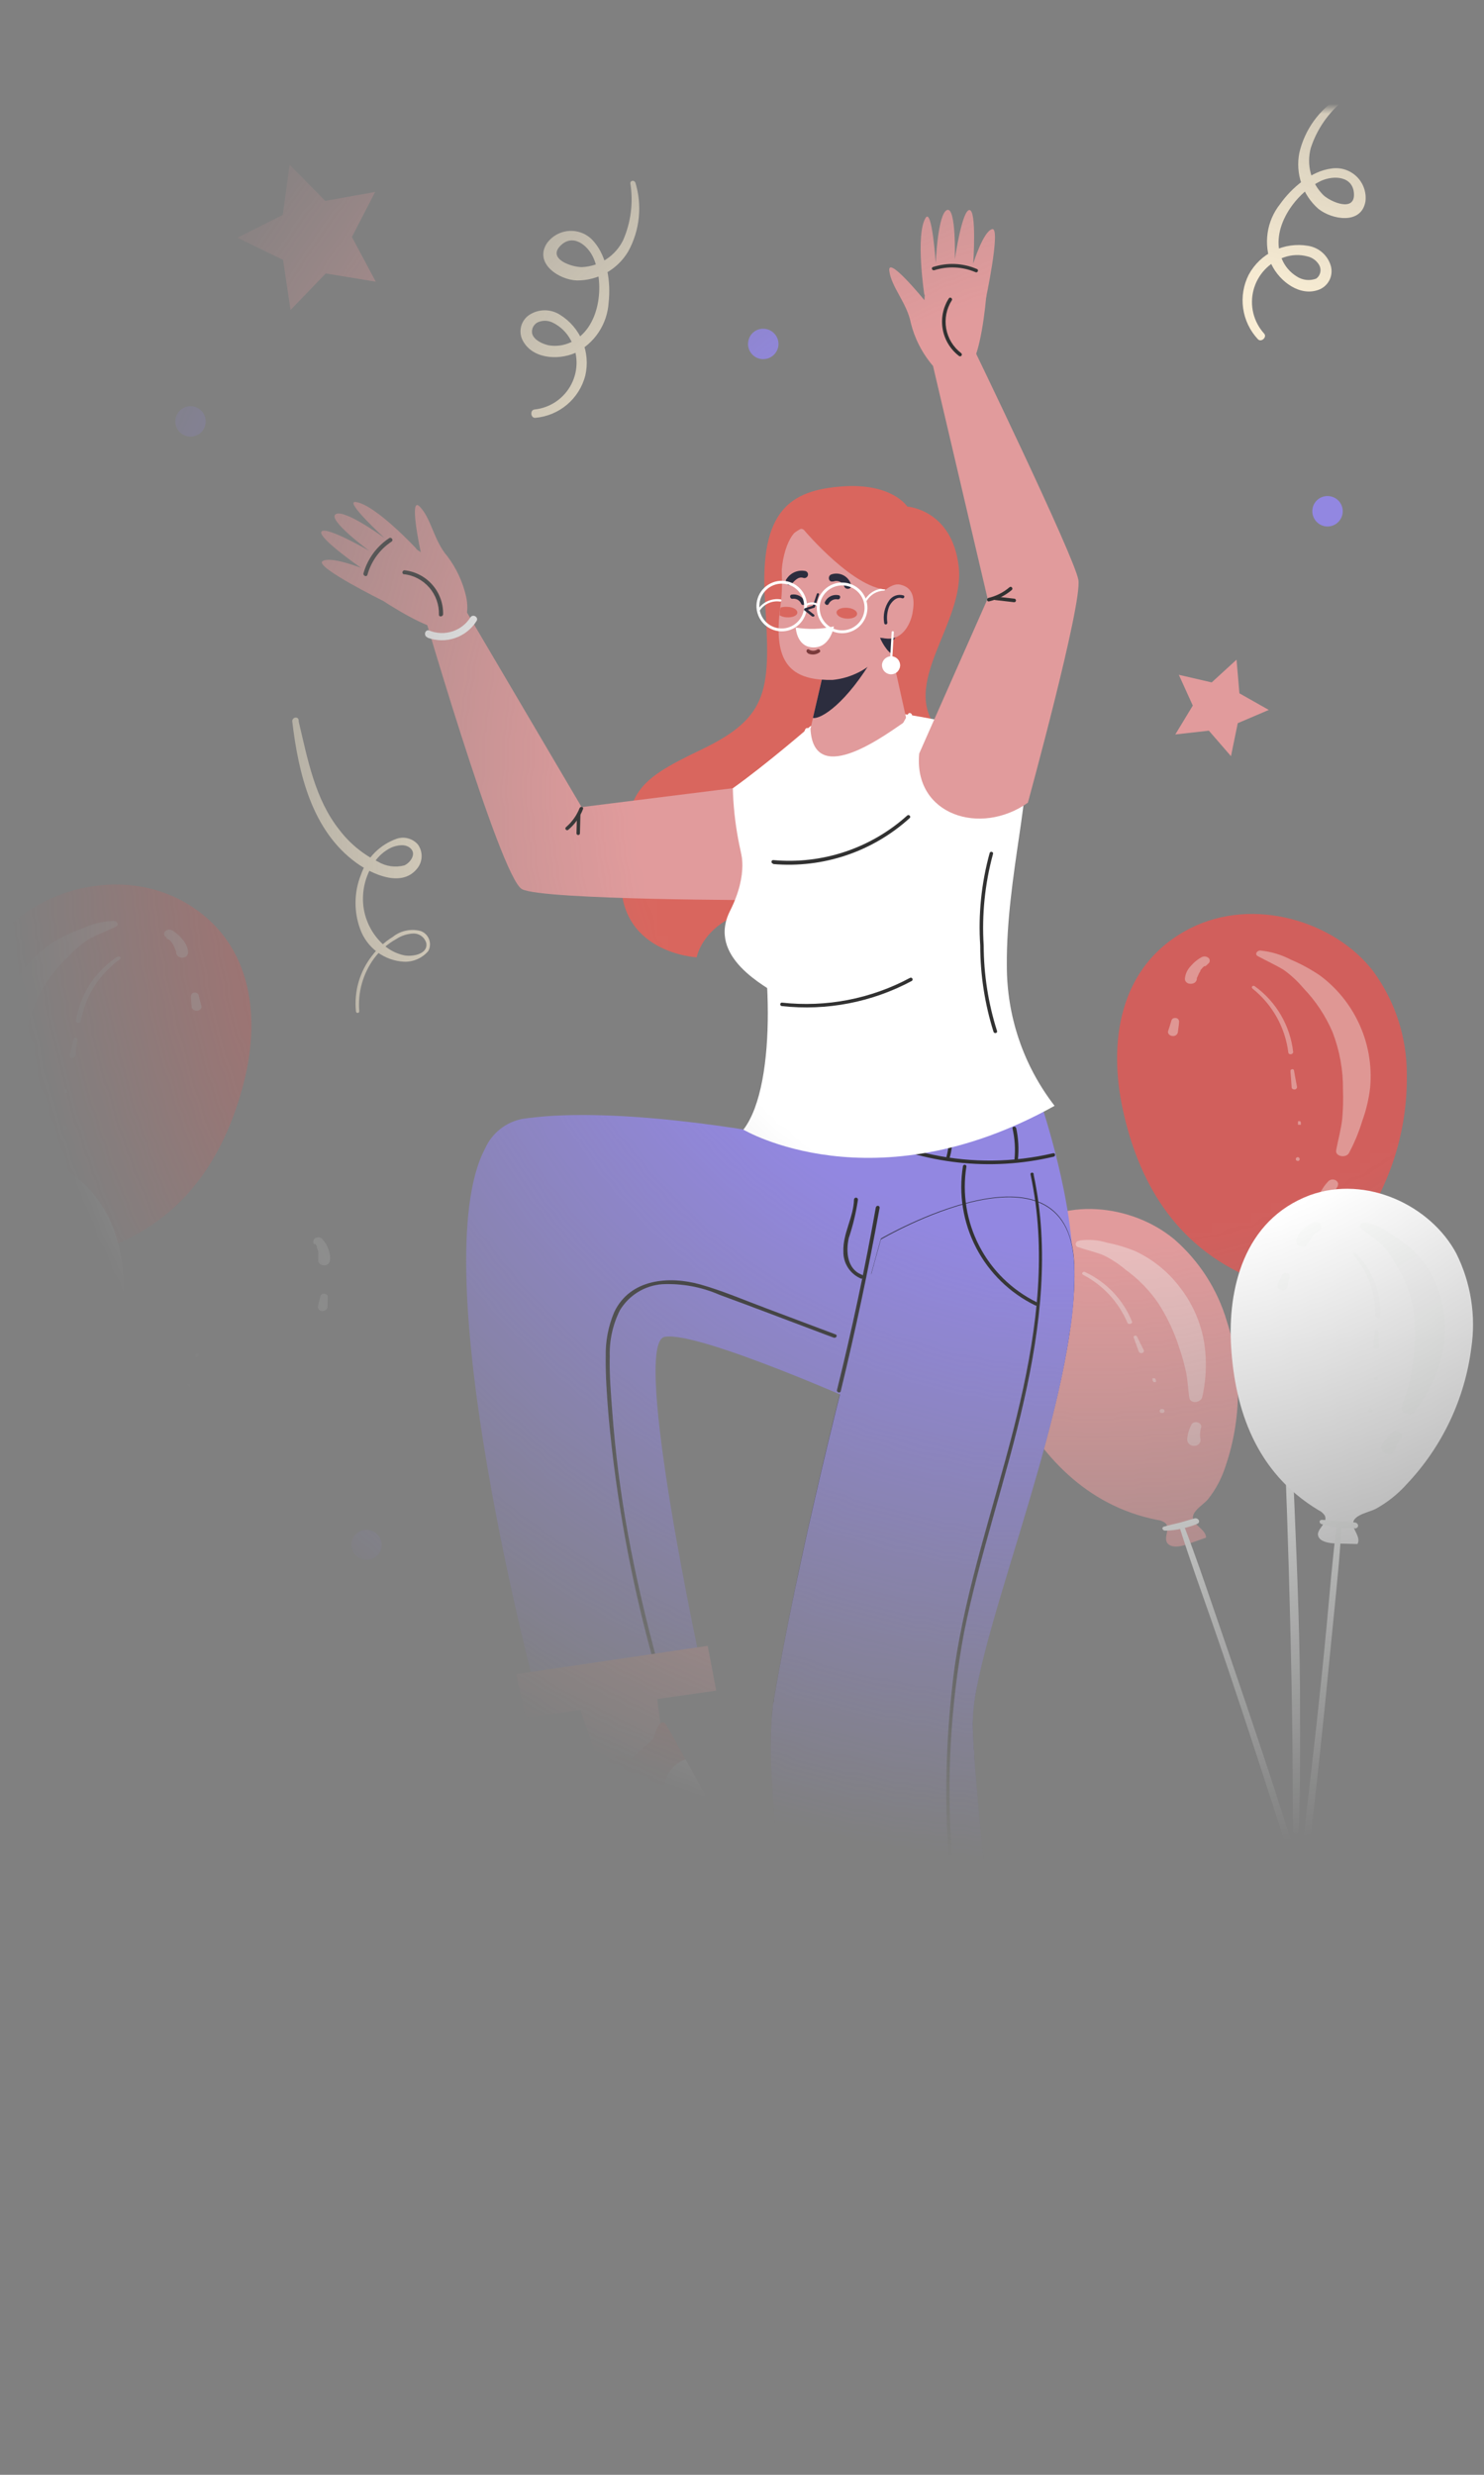 <svg width="150" height="250" viewBox="0 0 150 250" fill="none" xmlns="http://www.w3.org/2000/svg">
<rect x="0" y="0" width="150" height="250" fill="#808080" stroke="none"/>
<g clip-path="url(#clip0_1659_9929)">
<mask id="mask0_1659_9929" style="mask-type:alpha" maskUnits="userSpaceOnUse" x="-23" y="11" width="176" height="185">
<rect x="-23" y="11" width="176" height="185" fill="url(#paint0_radial_1659_9929)"/>
</mask>
<g mask="url(#mask0_1659_9929)">
<path d="M138.797 98.107C141.021 101.137 142.214 104.801 142.197 108.559C142.277 114.422 140.396 120.143 136.855 124.816C135.95 126.09 134.835 127.201 133.559 128.102C132.542 128.766 130.359 129.23 131.272 130.664C131.618 131.213 132.193 131.798 131.938 132.371L129.4 132.666C128.517 132.763 127.328 132.712 127.086 132.016C126.844 131.319 128.036 130.45 127.565 129.737C127.334 129.489 127.042 129.306 126.718 129.205C118.542 125.863 114.979 118.988 113.487 112.057C112.083 105.629 112.862 97.566 120.303 93.778C126.719 90.522 134.936 93.076 138.797 98.107Z" fill="#D15F5C"/>
<path d="M131.333 130.615C130.67 130.719 130 130.769 129.329 130.763C128.643 130.779 127.957 130.725 127.282 130.6C126.964 130.532 126.944 130.141 127.295 130.111C127.956 130.068 128.616 130.075 129.297 130.052C129.978 130.03 130.62 129.967 131.301 129.934C131.403 129.921 131.506 129.945 131.591 130.002C131.676 130.06 131.737 130.147 131.763 130.246C131.758 130.446 131.614 130.572 131.393 130.617L131.333 130.615Z" fill="#F8FAF8"/>
<path d="M129.724 130.574C130.046 133.983 130.188 137.388 130.34 140.793C130.496 144.398 130.673 148.004 130.82 151.619C131.129 158.979 131.439 166.35 131.408 173.712C131.41 177.503 131.452 181.305 131.244 185.091C131.238 185.341 130.708 185.327 130.694 185.077C130.642 181.694 130.679 178.314 130.627 174.932C130.581 171.299 130.504 167.676 130.418 164.043C130.228 156.725 130.007 149.397 129.636 142.075C129.435 138.259 129.183 134.451 129.122 130.628C129.13 130.318 129.692 130.263 129.724 130.584L129.724 130.574Z" fill="#F8FAF8"/>
<g opacity="0.36">
<path d="M127.397 96.022C128.472 96.128 129.517 96.44 130.474 96.942C131.492 97.373 132.467 97.901 133.384 98.518C135.067 99.756 136.417 101.393 137.312 103.281C138.288 105.326 138.696 107.596 138.493 109.854C138.359 111.008 138.092 112.142 137.695 113.234C137.353 114.357 136.903 115.444 136.351 116.48C136.036 117.032 134.931 116.824 135.058 116.187C135.255 115.132 135.552 114.089 135.67 113.022C135.755 112.044 135.781 111.063 135.746 110.083C135.766 108.097 135.409 106.126 134.696 104.273C133.992 102.625 132.993 101.118 131.75 99.826C131.176 99.141 130.52 98.529 129.796 98.005C128.96 97.483 128.01 97.068 127.132 96.585C126.787 96.406 127.058 95.993 127.417 96.022L127.397 96.022Z" fill="#F8FAF8"/>
</g>
<g opacity="0.36">
<path d="M135.245 119.783C135.034 120.087 134.867 120.419 134.749 120.77L134.752 120.64C134.701 120.796 134.663 120.955 134.64 121.118C134.586 121.295 134.464 121.444 134.301 121.532C134.137 121.62 133.945 121.639 133.768 121.585C133.6 121.552 133.452 121.455 133.355 121.314C133.299 121.245 133.265 121.16 133.256 121.071C133.248 120.982 133.266 120.892 133.308 120.813C133.533 120.258 133.862 119.75 134.277 119.318C134.369 119.231 134.486 119.174 134.612 119.156C134.738 119.138 134.866 119.159 134.979 119.216C135.187 119.311 135.34 119.575 135.205 119.762L135.245 119.783Z" fill="#F8FAF8"/>
</g>
<g opacity="0.36">
<path d="M121.946 97.521L121.824 97.608L121.764 97.607C121.764 97.607 121.672 97.684 121.764 97.607L121.714 97.605L121.611 97.703C121.541 97.77 121.476 97.841 121.416 97.918C121.383 97.949 121.355 97.986 121.333 98.026C121.281 98.084 121.333 98.026 121.333 98.026C121.333 98.026 121.331 98.086 121.331 98.096C121.229 98.247 121.145 98.409 121.079 98.579L120.972 98.817C120.967 98.863 120.966 98.91 120.969 98.957C120.969 98.957 120.966 99.046 120.969 98.957C120.971 98.867 120.969 98.957 120.969 98.957C120.935 99.089 120.853 99.204 120.74 99.281C120.603 99.359 120.445 99.394 120.288 99.379C119.968 99.371 119.725 99.094 119.772 98.816C119.8 98.589 119.863 98.368 119.959 98.16C120.066 97.943 120.206 97.745 120.374 97.571C120.676 97.217 121.04 96.921 121.447 96.698C121.563 96.635 121.695 96.61 121.826 96.626C121.956 96.642 122.078 96.698 122.175 96.787C122.214 96.829 122.244 96.879 122.261 96.933C122.278 96.987 122.282 97.045 122.274 97.102C122.266 97.158 122.245 97.212 122.213 97.259C122.181 97.307 122.139 97.346 122.09 97.375L121.946 97.521Z" fill="#F8FAF8"/>
</g>
<g opacity="0.36">
<path d="M119.179 103.192C119.169 103.572 119.089 103.94 119.05 104.309C119.018 104.425 118.944 104.524 118.842 104.588C118.741 104.653 118.619 104.676 118.501 104.655C118.373 104.646 118.253 104.589 118.165 104.496C118.125 104.457 118.095 104.409 118.077 104.357C118.059 104.304 118.054 104.248 118.062 104.193C118.182 103.836 118.291 103.469 118.4 103.111C118.408 103.067 118.425 103.025 118.45 102.988C118.475 102.951 118.508 102.919 118.546 102.895C118.634 102.844 118.736 102.822 118.838 102.833C118.929 102.84 119.014 102.88 119.077 102.947C119.14 103.013 119.176 103.1 119.179 103.192Z" fill="#F8FAF8"/>
</g>
<g opacity="0.36">
<path d="M126.833 99.629C127.907 100.406 128.807 101.4 129.475 102.545C130.143 103.691 130.564 104.963 130.713 106.281C130.706 106.531 130.254 106.589 130.221 106.328C129.906 103.787 128.609 101.47 126.607 99.873C126.431 99.728 126.617 99.483 126.833 99.629V99.629Z" fill="#F8FAF8"/>
</g>
<g opacity="0.36">
<path d="M130.795 108.134C130.89 108.696 130.996 109.249 131.101 109.812C131.098 109.932 131.015 110.04 130.875 110.057C130.734 110.073 130.567 109.989 130.56 109.868C130.524 109.307 130.479 108.736 130.434 108.175C130.438 107.985 130.77 107.933 130.795 108.134Z" fill="#F8FAF8"/>
</g>
<g opacity="0.36">
<path d="M131.49 113.344L131.486 113.494C131.491 113.517 131.491 113.541 131.484 113.563C131.491 113.583 131.49 113.604 131.483 113.623C131.463 113.63 131.442 113.629 131.423 113.622C131.4 113.629 131.375 113.628 131.353 113.62L131.293 113.619C131.26 113.628 131.225 113.627 131.193 113.616C131.193 113.616 131.193 113.616 131.195 113.536L131.199 113.376C131.194 113.367 131.192 113.356 131.192 113.346C131.192 113.335 131.195 113.325 131.201 113.316C131.201 113.316 131.201 113.316 131.202 113.256L131.262 113.258L131.342 113.26C131.375 113.251 131.41 113.251 131.442 113.262C131.451 113.288 131.45 113.317 131.44 113.342L131.49 113.344Z" fill="#F8FAF8"/>
</g>
<g opacity="0.36">
<path d="M131.178 117.277C130.878 117.269 130.939 116.87 131.188 116.897C131.437 116.923 131.428 117.303 131.178 117.277Z" fill="#F8FAF8"/>
</g>
<path d="M118.699 125.197C121.221 127.391 123.062 130.26 124.007 133.467C125.545 138.233 125.5 143.369 123.878 148.108C123.494 149.322 122.892 150.456 122.101 151.453C121.492 152.178 119.852 152.946 120.935 154.004C121.354 154.415 121.915 154.8 121.901 155.33L119.973 156.01C119.296 156.252 118.352 156.408 117.976 155.858C117.6 155.308 118.334 154.367 117.788 153.853C117.555 153.675 117.277 153.568 116.985 153.542C109.69 152.103 105.153 146.893 102.228 141.286C99.501 136.084 98.059 129.174 103.018 124.671C107.258 120.839 114.381 121.604 118.699 125.197Z" fill="#E19B9C"/>
<path d="M120.976 153.955C120.474 154.158 119.954 154.316 119.423 154.425C118.878 154.557 118.319 154.623 117.758 154.622C117.498 154.615 117.376 154.292 117.648 154.219C118.162 154.062 118.655 153.965 119.199 153.829C119.742 153.693 120.207 153.525 120.731 153.389C120.816 153.364 120.906 153.369 120.988 153.404C121.069 153.439 121.136 153.501 121.176 153.58C121.242 153.742 121.168 153.88 120.976 153.955V153.955Z" fill="#F8FAF8"/>
<path d="M119.7 154.192C120.797 157.011 121.763 159.867 122.74 162.724C123.782 165.752 124.817 168.779 125.846 171.807C127.937 177.983 129.998 184.169 131.857 190.389C132.775 193.594 133.802 196.811 134.608 200.043C134.663 200.265 134.241 200.334 134.176 200.122C133.25 197.267 132.464 194.406 131.577 191.552C130.655 188.527 129.655 185.43 128.663 182.383C126.672 176.22 124.661 170.066 122.529 163.929C121.411 160.739 120.263 157.558 119.246 154.34C119.162 154.078 119.606 153.94 119.719 154.203L119.7 154.192Z" fill="#F8FAF8"/>
<g opacity="0.36">
<path d="M109.143 125.31C110.074 125.182 111.021 125.261 111.918 125.541C112.908 125.734 113.876 126.028 114.806 126.416C116.555 127.243 118.077 128.48 119.245 130.022C120.467 131.582 121.298 133.411 121.667 135.357C122.003 137.274 121.952 139.238 121.518 141.135C121.383 141.702 120.308 141.874 120.207 141.171C120.105 140.468 120.05 139.506 119.901 138.682C119.723 137.843 119.493 137.015 119.215 136.204C118.707 134.588 117.983 133.048 117.062 131.626C116.17 130.326 115.059 129.191 113.778 128.27C113.133 127.723 112.427 127.251 111.674 126.865C110.843 126.494 109.908 126.31 109.045 125.997C108.96 125.995 108.88 125.959 108.822 125.898C108.763 125.836 108.732 125.754 108.734 125.669C108.736 125.584 108.772 125.504 108.833 125.445C108.895 125.387 108.977 125.355 109.062 125.357L109.143 125.31Z" fill="#F8FAF8"/>
</g>
<g opacity="0.36">
<path d="M121.398 144.233C121.398 144.233 121.396 144.303 121.395 144.343L121.398 144.213C121.313 144.538 121.28 144.875 121.302 145.211L121.306 145.061C121.304 145.161 121.301 145.261 121.348 145.372C121.359 145.46 121.351 145.549 121.324 145.633C121.297 145.717 121.252 145.794 121.192 145.859C121.132 145.924 121.059 145.975 120.978 146.009C120.896 146.043 120.809 146.059 120.72 146.056C120.629 146.065 120.538 146.055 120.451 146.026C120.364 145.998 120.284 145.951 120.216 145.89C120.148 145.829 120.094 145.755 120.056 145.672C120.018 145.588 119.998 145.498 119.997 145.407C120.037 144.894 120.179 144.394 120.415 143.937C120.441 143.881 120.478 143.83 120.523 143.789C120.569 143.747 120.623 143.715 120.681 143.694C120.815 143.648 120.961 143.651 121.091 143.705C121.154 143.722 121.212 143.753 121.263 143.793C121.313 143.834 121.355 143.885 121.385 143.942C121.41 143.998 121.423 144.058 121.421 144.118C121.419 144.179 121.404 144.238 121.376 144.292L121.398 144.233Z" fill="#F8FAF8"/>
</g>
<g opacity="0.36">
<path d="M105.313 127.591C105.255 127.655 105.203 127.724 105.157 127.797L105.156 127.857C105.158 127.787 105.158 127.787 105.156 127.857L105.154 127.937C105.082 128.083 105.024 128.236 104.982 128.393C104.982 128.393 104.982 128.393 104.984 128.333L104.982 128.393C104.976 128.433 104.975 128.473 104.979 128.513C104.977 128.593 104.975 128.663 104.973 128.743C104.959 128.902 104.955 129.063 104.96 129.223C104.951 129.291 104.927 129.357 104.891 129.416C104.856 129.476 104.808 129.527 104.751 129.567C104.648 129.638 104.524 129.674 104.399 129.668C104.265 129.68 104.131 129.646 104.019 129.57C103.908 129.494 103.827 129.382 103.789 129.252C103.748 129.048 103.737 128.839 103.755 128.631C103.793 128.426 103.855 128.226 103.941 128.036C104.09 127.667 104.313 127.332 104.596 127.052C104.68 126.957 104.795 126.896 104.921 126.881C105.053 126.862 105.187 126.89 105.299 126.961C105.352 126.988 105.398 127.027 105.435 127.075C105.471 127.123 105.497 127.178 105.509 127.236C105.522 127.295 105.522 127.355 105.509 127.414C105.496 127.472 105.47 127.527 105.433 127.574L105.313 127.591Z" fill="#F8FAF8"/>
</g>
<g opacity="0.36">
<path d="M104.548 132.803C104.61 133.115 104.671 133.436 104.742 133.808C104.751 133.872 104.745 133.936 104.726 133.997C104.707 134.058 104.675 134.113 104.631 134.16C104.588 134.207 104.535 134.243 104.476 134.267C104.416 134.291 104.353 134.301 104.289 134.297C104.163 134.301 104.039 134.258 103.942 134.178C103.889 134.138 103.847 134.086 103.819 134.026C103.791 133.966 103.778 133.9 103.781 133.834C103.789 133.514 103.797 133.194 103.807 132.834C103.81 132.789 103.823 132.746 103.845 132.707C103.867 132.668 103.896 132.634 103.933 132.607C104.002 132.562 104.082 132.536 104.165 132.533C104.254 132.527 104.342 132.551 104.416 132.602C104.489 132.653 104.543 132.728 104.567 132.814L104.548 132.803Z" fill="#F8FAF8"/>
</g>
<path d="M105.311 136.934L105.368 137.056L105.311 136.924L105.311 136.934Z" fill="#F8FAF8"/>
<g opacity="0.36">
<path d="M109.681 128.504C111.839 129.511 113.534 131.3 114.423 133.509C114.497 133.731 114.054 133.849 113.96 133.627C113.074 131.532 111.483 129.814 109.464 128.769C109.257 128.654 109.473 128.399 109.681 128.504Z" fill="#F8FAF8"/>
</g>
<g opacity="0.36">
<path d="M114.924 135.012C115.142 135.468 115.371 135.924 115.599 136.37C115.615 136.401 115.623 136.435 115.623 136.469C115.623 136.503 115.615 136.537 115.6 136.568C115.584 136.599 115.562 136.625 115.534 136.646C115.507 136.666 115.475 136.68 115.441 136.686C115.371 136.707 115.296 136.7 115.232 136.667C115.168 136.633 115.119 136.576 115.095 136.507L114.601 135.144C114.589 135.125 114.583 135.104 114.581 135.082C114.579 135.061 114.583 135.039 114.591 135.019C114.599 134.998 114.612 134.98 114.629 134.966C114.645 134.952 114.665 134.941 114.686 134.936C114.728 134.92 114.775 134.918 114.818 134.932C114.862 134.946 114.899 134.974 114.924 135.012V135.012Z" fill="#F8FAF8"/>
</g>
<g opacity="0.36">
<path d="M116.784 139.302L116.841 139.423C116.848 139.446 116.847 139.471 116.839 139.493C116.844 139.504 116.846 139.516 116.846 139.529C116.846 139.541 116.843 139.553 116.837 139.563C116.837 139.563 116.837 139.563 116.835 139.623C116.816 139.63 116.795 139.629 116.775 139.622L116.725 139.62L116.616 139.618C116.586 139.601 116.562 139.576 116.547 139.546L116.491 139.414C116.487 139.394 116.487 139.374 116.492 139.354C116.487 139.331 116.488 139.307 116.494 139.284C116.492 139.264 116.492 139.244 116.496 139.224L116.556 139.226L116.716 139.23C116.745 139.246 116.769 139.271 116.784 139.302V139.302Z" fill="#F8FAF8"/>
</g>
<g opacity="0.36">
<path d="M117.455 142.73C117.426 142.736 117.395 142.735 117.366 142.728C117.337 142.721 117.31 142.707 117.287 142.687C117.264 142.668 117.246 142.644 117.233 142.616C117.221 142.589 117.215 142.559 117.216 142.529C117.217 142.499 117.224 142.47 117.238 142.443C117.252 142.416 117.271 142.393 117.295 142.375C117.319 142.357 117.347 142.344 117.376 142.338C117.406 142.332 117.436 142.333 117.465 142.34C117.495 142.335 117.525 142.335 117.554 142.343C117.583 142.35 117.61 142.364 117.633 142.383C117.656 142.403 117.675 142.427 117.687 142.454C117.699 142.482 117.705 142.512 117.705 142.542C117.704 142.572 117.696 142.601 117.683 142.628C117.669 142.655 117.649 142.678 117.625 142.696C117.601 142.714 117.574 142.727 117.544 142.733C117.515 142.739 117.484 142.738 117.455 142.73Z" fill="#F8FAF8"/>
</g>
<path d="M147.202 126.624C148.675 129.581 149.204 132.92 148.715 136.187C148.054 141.318 145.787 146.109 142.239 149.874C141.34 150.889 140.276 151.744 139.092 152.403C138.19 152.88 136.295 153.051 136.87 154.406C137.096 154.922 137.492 155.493 137.209 155.976L135.06 155.92C134.32 155.901 133.344 155.736 133.221 155.092C133.097 154.449 134.254 153.819 133.912 153.109C133.756 152.865 133.531 152.671 133.266 152.553C126.903 148.727 124.828 142.331 124.44 136.059C124.08 130.247 125.692 123.257 132.389 120.739C138.125 118.657 144.626 121.796 147.202 126.624Z" fill="white"/>
<path d="M136.931 154.368C136.364 154.408 135.795 154.393 135.231 154.324C134.659 154.259 134.096 154.134 133.55 153.95C133.303 153.854 133.332 153.515 133.631 153.532C134.181 153.547 134.729 153.641 135.278 153.685C135.827 153.729 136.387 153.714 136.935 153.798C137.022 153.8 137.104 153.833 137.167 153.892C137.231 153.951 137.27 154.031 137.277 154.117C137.272 154.307 137.11 154.393 136.93 154.408L136.931 154.368Z" fill="#F8FAF8"/>
<path d="M135.596 154.163C135.438 157.16 135.121 160.153 134.822 163.196C134.499 166.379 134.197 169.572 133.874 172.755C133.196 179.26 132.538 185.725 131.58 192.222C131.113 195.551 130.667 198.901 130.022 202.185C130.016 202.405 129.538 202.333 129.573 202.114C129.951 199.122 130.408 196.133 130.804 193.193C131.214 190.002 131.61 186.808 131.993 183.61C132.76 177.158 133.489 170.644 134.095 164.228C134.412 160.855 134.679 157.481 135.107 154.121C135.114 153.851 135.633 153.864 135.616 154.134L135.596 154.163Z" fill="#F8FAF8"/>
<g opacity="0.36">
<path d="M137.97 123.485C138.861 123.649 139.703 124.013 140.433 124.549C141.249 125.048 142.027 125.607 142.761 126.219C144.098 127.507 145.067 129.127 145.57 130.914C146.178 132.861 146.246 134.938 145.765 136.921C145.224 139.007 144.261 140.96 142.936 142.659C142.563 143.13 141.503 142.752 141.678 142.167C141.931 141.283 142.283 140.422 142.496 139.537C142.68 138.628 142.814 137.71 142.898 136.786C143.13 135.071 143.077 133.329 142.741 131.631C142.386 130.195 141.796 128.828 140.995 127.584C140.625 126.88 140.153 126.234 139.594 125.667C138.988 125.121 138.29 124.633 137.633 124.146C137.563 124.099 137.512 124.028 137.49 123.946C137.468 123.864 137.477 123.777 137.514 123.701C137.552 123.625 137.615 123.566 137.693 123.533C137.771 123.5 137.859 123.497 137.939 123.524L137.97 123.485Z" fill="#F8FAF8"/>
</g>
<g opacity="0.36">
<path d="M141.585 145.385C141.512 145.484 141.44 145.572 141.377 145.67L141.45 145.552C141.273 145.805 141.137 146.086 141.049 146.382L141.053 146.222C141.053 146.222 141.05 146.322 141.049 146.372C141.033 146.484 140.981 146.588 140.901 146.668L140.778 146.785C140.684 146.84 140.579 146.876 140.47 146.891C140.362 146.905 140.251 146.898 140.146 146.869C139.968 146.823 139.813 146.712 139.714 146.557C139.651 146.479 139.613 146.384 139.603 146.285C139.593 146.185 139.612 146.085 139.658 145.996C139.742 145.858 139.835 145.73 139.929 145.593L139.835 145.72C139.968 145.522 140.113 145.332 140.27 145.151C140.435 144.986 140.609 144.83 140.793 144.675C140.919 144.598 141.069 144.57 141.215 144.596C141.332 144.614 141.442 144.665 141.531 144.744C141.579 144.781 141.618 144.828 141.647 144.881C141.675 144.934 141.692 144.993 141.698 145.053C141.703 145.113 141.695 145.174 141.676 145.231C141.656 145.288 141.625 145.341 141.585 145.385V145.385Z" fill="#F8FAF8"/>
</g>
<g opacity="0.36">
<path d="M133.376 124.336L133.112 124.499L132.98 124.596L132.92 124.594C132.92 124.594 133.032 124.507 132.92 124.594C132.773 124.733 132.642 124.888 132.528 125.054L132.611 124.926L132.339 125.37L132.423 125.242C132.339 125.367 132.266 125.499 132.202 125.636C132.13 125.76 132.017 125.855 131.883 125.906C131.749 125.958 131.601 125.961 131.465 125.917C131.335 125.889 131.217 125.819 131.13 125.718C131.081 125.664 131.044 125.6 131.022 125.53C131 125.461 130.992 125.387 131 125.315C131.053 125.105 131.133 124.902 131.236 124.711C131.358 124.523 131.504 124.352 131.669 124.202C132.008 123.904 132.392 123.664 132.808 123.491C132.929 123.451 133.06 123.45 133.181 123.49C133.302 123.529 133.408 123.605 133.483 123.709C133.515 123.756 133.538 123.81 133.55 123.867C133.561 123.924 133.561 123.982 133.549 124.039C133.537 124.095 133.514 124.149 133.481 124.197C133.448 124.244 133.406 124.285 133.357 124.316L133.376 124.336Z" fill="#F8FAF8"/>
</g>
<g opacity="0.36">
<path d="M130.356 128.969C130.277 129.297 130.209 129.616 130.14 129.964C130.113 130.084 130.042 130.189 129.942 130.259C129.875 130.299 129.8 130.324 129.722 130.335C129.645 130.345 129.566 130.339 129.49 130.317C129.424 130.305 129.361 130.278 129.306 130.239C129.251 130.199 129.206 130.148 129.173 130.089C129.14 130.03 129.121 129.964 129.116 129.897C129.111 129.829 129.122 129.761 129.146 129.698C129.294 129.402 129.432 129.096 129.58 128.799C129.625 128.717 129.697 128.654 129.783 128.62C129.87 128.585 129.966 128.583 130.055 128.612C130.235 128.616 130.399 128.831 130.355 128.999L130.356 128.969Z" fill="#F8FAF8"/>
</g>
<path d="M129.288 133.103L129.285 133.243L129.288 133.103C129.288 133.103 129.288 133.103 129.338 133.104C129.388 133.106 129.338 133.104 129.338 133.104L129.288 133.103Z" fill="#F8FAF8"/>
<g opacity="0.36">
<path d="M137.127 126.664C137.936 127.493 138.564 128.48 138.975 129.563C139.386 130.645 139.57 131.801 139.515 132.958C139.508 133.258 139 133.164 138.997 132.884C139.071 130.66 138.289 128.491 136.813 126.826C136.648 126.641 136.963 126.439 137.128 126.624L137.127 126.664Z" fill="#F8FAF8"/>
</g>
<g opacity="0.36">
<path d="M139.334 134.544C139.321 135.043 139.378 135.545 139.396 136.046C139.398 136.082 139.392 136.118 139.378 136.152C139.365 136.186 139.344 136.216 139.318 136.241C139.292 136.266 139.26 136.285 139.226 136.297C139.191 136.309 139.155 136.312 139.119 136.308C139.081 136.31 139.044 136.304 139.01 136.291C138.975 136.278 138.943 136.258 138.917 136.232C138.89 136.206 138.869 136.174 138.855 136.14C138.841 136.105 138.835 136.068 138.836 136.031C138.849 135.531 138.922 135.033 138.954 134.534C138.959 134.354 139.329 134.353 139.334 134.544Z" fill="#F8FAF8"/>
</g>
<g opacity="0.36">
<path d="M139.264 139.203L139.26 139.343C139.26 139.343 139.259 139.393 139.258 139.413L139.208 139.412C139.182 139.417 139.155 139.416 139.128 139.41L138.988 139.406L138.9 139.344C138.897 139.311 138.898 139.277 138.903 139.244L138.904 139.194C138.9 139.171 138.901 139.147 138.906 139.124L138.956 139.125C138.982 139.118 139.01 139.118 139.036 139.127L139.116 139.129L139.176 139.131L139.266 139.133L139.264 139.183C139.273 139.213 139.273 139.244 139.262 139.273L139.264 139.203Z" fill="#F8FAF8"/>
</g>
<g opacity="0.36">
<path d="M138.484 142.684C138.456 142.68 138.43 142.671 138.406 142.657C138.382 142.642 138.361 142.624 138.344 142.601C138.328 142.579 138.316 142.554 138.309 142.527C138.302 142.5 138.301 142.472 138.305 142.445C138.309 142.417 138.318 142.391 138.332 142.367C138.346 142.343 138.365 142.322 138.387 142.305C138.41 142.289 138.435 142.277 138.462 142.27C138.489 142.263 138.517 142.262 138.544 142.266C138.572 142.27 138.598 142.279 138.622 142.293C138.646 142.307 138.667 142.326 138.683 142.348C138.7 142.371 138.712 142.396 138.719 142.423C138.726 142.45 138.727 142.478 138.723 142.505C138.719 142.533 138.71 142.559 138.696 142.583C138.681 142.607 138.663 142.628 138.64 142.644C138.618 142.661 138.593 142.673 138.566 142.68C138.539 142.687 138.511 142.688 138.484 142.684V142.684Z" fill="#F8FAF8"/>
</g>
<path d="M-0.017 94.515C-2.395 97.425 -3.775 101.023 -3.954 104.777C-4.331 110.627 -2.75 116.437 0.541 121.289C1.379 122.607 2.434 123.775 3.663 124.741C4.644 125.456 6.8 126.032 5.814 127.417C5.44 127.948 4.836 128.502 5.061 129.088L7.58 129.514C8.457 129.656 9.647 129.667 9.935 128.984C10.223 128.302 9.056 127.371 9.564 126.684C9.81 126.446 10.115 126.278 10.447 126.197C18.775 123.281 22.7 116.6 24.537 109.756C26.282 103.409 25.911 95.316 18.677 91.148C12.427 87.565 4.109 89.69 -0.017 94.515Z" fill="#D15F5C"/>
<path d="M5.745 127.365C6.402 127.503 7.069 127.588 7.739 127.617C8.407 127.665 9.078 127.645 9.742 127.559C10.063 127.507 10.103 127.118 9.754 127.069C9.106 126.992 8.437 126.965 7.758 126.907C7.079 126.85 6.441 126.753 5.763 126.686C5.662 126.667 5.557 126.686 5.469 126.739C5.381 126.792 5.316 126.875 5.285 126.973C5.28 127.173 5.417 127.307 5.635 127.363L5.745 127.365Z" fill="#F8FAF8"/>
<path d="M7.355 127.407C6.857 130.795 6.549 134.189 6.221 137.581C5.868 141.173 5.505 144.765 5.172 148.368C4.482 155.702 3.792 163.047 3.441 170.4C3.243 174.186 3.015 177.982 3.027 181.773C3.021 182.023 3.55 182.037 3.567 181.787C3.794 178.412 3.932 175.034 4.159 171.659C4.403 168.034 4.656 164.42 4.94 160.796C5.499 153.498 6.099 146.191 6.857 138.898C7.246 135.097 7.694 131.307 7.953 127.493C7.961 127.183 7.403 127.098 7.355 127.417L7.355 127.407Z" fill="#F8FAF8"/>
<g opacity="0.36">
<path d="M11.466 93.022C10.389 93.071 9.333 93.329 8.355 93.782C7.298 94.155 6.281 94.631 5.317 95.204C3.593 96.363 2.179 97.927 1.198 99.759C0.122 101.752 -0.402 103.997 -0.321 106.261C-0.242 107.42 -0.034 108.567 0.301 109.679C0.585 110.818 0.978 111.927 1.476 112.99C1.761 113.558 2.875 113.407 2.782 112.764C2.64 111.7 2.397 110.643 2.334 109.571C2.3 108.591 2.325 107.609 2.411 106.632C2.485 104.648 2.94 102.697 3.75 100.885C4.545 99.276 5.623 97.824 6.932 96.596C7.538 95.939 8.225 95.362 8.977 94.878C9.839 94.4 10.819 94.036 11.721 93.599C12.075 93.438 11.826 93.011 11.456 93.022L11.466 93.022Z" fill="#F8FAF8"/>
</g>
<g opacity="0.36">
<path d="M2.419 116.346C2.614 116.662 2.766 117.002 2.873 117.358L2.827 117.227C2.87 117.384 2.9 117.546 2.914 117.709C2.959 117.889 3.073 118.044 3.232 118.14C3.39 118.236 3.581 118.265 3.761 118.221C3.93 118.196 4.083 118.107 4.188 117.972C4.247 117.905 4.285 117.823 4.3 117.735C4.315 117.647 4.305 117.557 4.271 117.474C4.071 116.907 3.765 116.383 3.37 115.93C3.285 115.838 3.172 115.775 3.049 115.751C2.926 115.726 2.798 115.741 2.684 115.792C2.461 115.877 2.305 116.133 2.42 116.326L2.419 116.346Z" fill="#F8FAF8"/>
</g>
<g opacity="0.36">
<path d="M16.861 94.802L16.969 94.895L17.029 94.897C17.029 94.897 17.117 94.979 17.029 94.897L17.079 94.898L17.176 95C17.246 95.071 17.311 95.146 17.371 95.225L17.448 95.337C17.446 95.397 17.448 95.337 17.448 95.337C17.448 95.337 17.446 95.397 17.496 95.409C17.583 95.567 17.655 95.733 17.713 95.904C17.744 95.987 17.778 96.068 17.817 96.147C17.811 96.194 17.81 96.24 17.813 96.287C17.813 96.287 17.811 96.377 17.813 96.287C17.816 96.197 17.813 96.287 17.813 96.287C17.823 96.355 17.846 96.42 17.883 96.478C17.919 96.536 17.968 96.585 18.025 96.623C18.154 96.709 18.307 96.752 18.462 96.744C18.606 96.745 18.745 96.69 18.848 96.59C18.952 96.489 19.012 96.352 19.016 96.208C18.994 95.981 18.943 95.758 18.863 95.544C18.76 95.326 18.631 95.121 18.479 94.934C18.192 94.565 17.841 94.251 17.442 94.007C17.33 93.938 17.199 93.906 17.068 93.915C16.937 93.924 16.812 93.974 16.711 94.058C16.668 94.097 16.635 94.146 16.615 94.2C16.595 94.254 16.587 94.313 16.594 94.37C16.6 94.428 16.62 94.483 16.651 94.532C16.683 94.58 16.725 94.621 16.775 94.65L16.861 94.802Z" fill="#F8FAF8"/>
</g>
<g opacity="0.36">
<path d="M19.302 100.607C19.292 100.987 19.353 101.359 19.373 101.729C19.401 101.848 19.471 101.951 19.571 102.02C19.671 102.09 19.793 102.119 19.914 102.103C20.038 102.099 20.157 102.048 20.247 101.962C20.289 101.925 20.322 101.879 20.342 101.828C20.363 101.776 20.37 101.72 20.365 101.665C20.264 101.302 20.174 100.93 20.083 100.567C20.078 100.523 20.063 100.48 20.04 100.441C20.017 100.403 19.986 100.37 19.949 100.344C19.864 100.287 19.763 100.26 19.661 100.266C19.57 100.269 19.482 100.305 19.416 100.368C19.35 100.431 19.309 100.516 19.302 100.607V100.607Z" fill="#F8FAF8"/>
</g>
<path d="M19.528 105.395L19.524 105.545L19.528 105.395C19.521 105.39 19.512 105.387 19.503 105.387C19.495 105.387 19.486 105.389 19.478 105.393L19.528 105.395Z" fill="#F8FAF8"/>
<g opacity="0.36">
<path d="M11.842 96.653C10.74 97.381 9.801 98.33 9.083 99.439C8.366 100.548 7.886 101.794 7.674 103.097C7.667 103.347 8.115 103.429 8.162 103.17C8.612 100.647 10.03 98.4 12.115 96.91C12.289 96.775 12.125 96.52 11.892 96.654L11.842 96.653Z" fill="#F8FAF8"/>
</g>
<g opacity="0.36">
<path d="M7.446 104.942C7.322 105.499 7.187 106.046 7.053 106.602C7.049 106.634 7.052 106.666 7.062 106.697C7.071 106.727 7.087 106.755 7.108 106.78C7.129 106.804 7.155 106.823 7.184 106.837C7.213 106.85 7.244 106.857 7.276 106.858C7.406 106.862 7.578 106.806 7.591 106.686C7.665 106.128 7.73 105.559 7.815 105.001C7.819 104.812 7.491 104.743 7.446 104.942Z" fill="#F8FAF8"/>
</g>
<g opacity="0.36">
<path d="M6.482 110.109L6.478 110.259C6.472 110.282 6.471 110.305 6.476 110.329C6.469 110.348 6.468 110.369 6.475 110.389L6.535 110.39C6.557 110.398 6.582 110.399 6.605 110.392L6.665 110.394C6.697 110.404 6.732 110.405 6.765 110.396C6.768 110.37 6.769 110.343 6.767 110.316L6.771 110.156C6.776 110.137 6.777 110.116 6.772 110.096C6.78 110.077 6.78 110.056 6.774 110.036L6.714 110.035L6.644 110.033L6.584 110.031C6.552 110.02 6.517 110.02 6.484 110.029C6.478 110.055 6.477 110.082 6.482 110.109V110.109Z" fill="#F8FAF8"/>
</g>
<g opacity="0.36">
<path d="M6.6 114.053C6.89 114.061 6.85 113.659 6.56 113.672C6.269 113.684 6.3 114.065 6.6 114.053Z" fill="#F8FAF8"/>
</g>
<path d="M14.882 151.21C15.376 151.44 15.89 151.624 16.418 151.76C16.952 151.919 17.504 152.014 18.061 152.042C18.321 152.049 18.459 151.733 18.191 151.646C17.686 151.462 17.199 151.34 16.663 151.176C16.127 151.012 15.672 150.82 15.156 150.657C15.072 150.629 14.982 150.631 14.899 150.662C14.817 150.692 14.747 150.75 14.701 150.825C14.627 150.983 14.694 151.125 14.882 151.21V151.21Z" fill="#F8FAF8"/>
<path d="M16.154 151.513C14.902 154.271 13.79 157.073 12.667 159.875C11.479 162.846 10.272 165.815 9.095 168.786C6.687 174.846 4.31 180.916 2.131 187.032C1.049 190.185 -0.143 193.345 -1.116 196.531C-1.172 196.75 -0.764 196.84 -0.689 196.632C0.384 193.829 1.317 191.012 2.36 188.208C3.438 185.235 4.597 182.194 5.734 179.202C8.042 173.15 10.369 167.108 12.815 161.09C14.097 157.962 15.418 154.845 16.59 151.684C16.687 151.426 16.251 151.265 16.134 151.522L16.154 151.513Z" fill="#F8FAF8"/>
<g opacity="0.36">
<path d="M31.887 125.691C31.942 125.758 31.991 125.829 32.032 125.905L32.03 125.965L32.028 126.045C32.1 126.193 32.153 126.348 32.186 126.509C32.186 126.509 32.186 126.509 32.188 126.449L32.186 126.509C32.19 126.549 32.189 126.589 32.183 126.629C32.181 126.709 32.179 126.779 32.177 126.859C32.183 127.019 32.179 127.179 32.165 127.339C32.181 127.477 32.249 127.604 32.356 127.694C32.456 127.768 32.578 127.81 32.703 127.813C32.836 127.834 32.973 127.807 33.088 127.737C33.204 127.666 33.291 127.557 33.333 127.429C33.373 127.225 33.378 127.015 33.349 126.809C33.322 126.602 33.27 126.399 33.195 126.205C33.065 125.829 32.859 125.483 32.591 125.189C32.514 125.092 32.406 125.026 32.285 125.001C32.152 124.974 32.013 124.995 31.894 125.061C31.84 125.087 31.794 125.125 31.756 125.17C31.718 125.216 31.69 125.27 31.675 125.327C31.659 125.384 31.656 125.444 31.665 125.503C31.674 125.561 31.696 125.617 31.728 125.667L31.887 125.691Z" fill="#F8FAF8"/>
</g>
<g opacity="0.36">
<path d="M32.392 130.936C32.304 131.244 32.226 131.562 32.136 131.93C32.124 131.992 32.126 132.057 32.142 132.118C32.158 132.18 32.188 132.238 32.228 132.286C32.269 132.335 32.32 132.375 32.378 132.401C32.436 132.428 32.499 132.442 32.563 132.441C32.692 132.449 32.82 132.414 32.926 132.34C32.98 132.303 33.025 132.253 33.056 132.194C33.087 132.136 33.104 132.071 33.105 132.005C33.113 131.685 33.121 131.365 33.13 131.005C33.132 130.96 33.122 130.915 33.102 130.875C33.082 130.834 33.053 130.799 33.016 130.772C32.95 130.723 32.871 130.693 32.788 130.686C32.701 130.676 32.613 130.696 32.539 130.743C32.464 130.79 32.409 130.862 32.382 130.946L32.392 130.936Z" fill="#F8FAF8"/>
</g>
<g opacity="0.36">
<path d="M19.826 136.793L19.763 136.911C19.759 136.934 19.759 136.958 19.761 136.981C19.756 136.992 19.753 137.004 19.752 137.016C19.752 137.028 19.755 137.04 19.759 137.051L19.758 137.111C19.777 137.119 19.798 137.119 19.818 137.113V137.113L19.928 137.116C19.928 137.116 19.978 137.117 19.99 137.047L20.053 136.919C20.058 136.899 20.058 136.879 20.055 136.859C20.061 136.836 20.061 136.812 20.056 136.789C20.06 136.769 20.06 136.749 20.058 136.729C20.039 136.721 20.017 136.721 19.998 136.727L19.838 136.723L19.766 136.791L19.826 136.793Z" fill="#F8FAF8"/>
</g>
<g opacity="0.36">
<path d="M18.978 140.182C19.007 140.19 19.038 140.19 19.067 140.184C19.097 140.178 19.124 140.166 19.148 140.148C19.172 140.13 19.192 140.106 19.206 140.08C19.219 140.053 19.227 140.024 19.228 139.993C19.228 139.963 19.222 139.934 19.21 139.906C19.198 139.879 19.179 139.855 19.156 139.835C19.133 139.816 19.106 139.802 19.077 139.795C19.048 139.787 19.018 139.786 18.988 139.792C18.959 139.785 18.929 139.784 18.899 139.79C18.87 139.796 18.842 139.808 18.818 139.826C18.794 139.845 18.775 139.868 18.761 139.895C18.747 139.921 18.74 139.951 18.739 139.981C18.738 140.011 18.744 140.041 18.756 140.068C18.769 140.095 18.787 140.12 18.81 140.139C18.833 140.158 18.86 140.172 18.889 140.18C18.918 140.187 18.949 140.188 18.978 140.182V140.182Z" fill="#F8FAF8"/>
</g>
<path d="M-9.896 122.559C-11.52 125.436 -12.22 128.742 -11.901 132.03C-11.503 137.188 -9.487 142.089 -6.142 146.034C-5.295 147.092 -4.277 148.001 -3.13 148.723C-2.253 149.246 -0.36 149.515 -1.014 150.838C-1.257 151.342 -1.692 151.891 -1.434 152.388L0.715 152.444C1.455 152.463 2.438 152.348 2.594 151.712C2.751 151.076 1.628 150.387 2.006 149.696C2.175 149.46 2.409 149.278 2.68 149.173C9.233 145.682 11.636 139.402 12.358 133.158C13.018 127.374 11.76 120.309 5.202 117.448C-0.419 115.072 -7.073 117.871 -9.896 122.559Z" fill="white"/>
<path d="M-1.063 150.797C-0.503 150.867 0.063 150.881 0.626 150.841C1.201 150.807 1.77 150.711 2.324 150.555C2.577 150.471 2.565 150.131 2.265 150.133C1.715 150.119 1.163 150.185 0.613 150.2C0.062 150.216 -0.497 150.172 -1.048 150.227C-1.135 150.225 -1.219 150.254 -1.285 150.309C-1.351 150.365 -1.394 150.443 -1.406 150.528C-1.411 150.718 -1.254 150.812 -1.064 150.837L-1.063 150.797Z" fill="#F8FAF8"/>
<path d="M0.271 150.662C0.273 153.663 0.436 156.668 0.577 159.722C0.734 162.918 0.871 166.122 1.039 169.318C1.37 175.848 1.702 182.339 2.313 188.877C2.606 192.226 2.879 195.594 3.364 198.908C3.358 199.128 3.83 199.08 3.805 198.859C3.583 195.852 3.281 192.844 3.037 189.886C2.793 186.679 2.563 183.469 2.346 180.255C1.924 173.772 1.523 167.23 1.249 160.79C1.107 157.405 1.014 154.022 0.761 150.644C0.768 150.374 0.249 150.361 0.252 150.631L0.271 150.662Z" fill="#F8FAF8"/>
<g opacity="0.36">
<path d="M4.04 120.989C4.125 121.042 4.207 121.101 4.285 121.166L4.423 121.269L4.473 121.27C4.473 121.27 4.365 121.178 4.473 121.27C4.614 121.415 4.738 121.576 4.84 121.75L4.764 121.618C4.86 121.771 4.926 121.922 5.022 122.075L4.935 121.943C5.012 122.073 5.079 122.208 5.135 122.348C5.201 122.475 5.309 122.576 5.44 122.634C5.571 122.692 5.718 122.704 5.857 122.667C5.989 122.646 6.11 122.582 6.202 122.486C6.253 122.434 6.293 122.372 6.319 122.303C6.345 122.235 6.356 122.162 6.352 122.089C6.314 121.875 6.246 121.668 6.148 121.474C6.039 121.278 5.902 121.099 5.741 120.943C5.421 120.627 5.048 120.367 4.641 120.174C4.522 120.128 4.392 120.121 4.269 120.154C4.146 120.186 4.036 120.258 3.956 120.357C3.921 120.403 3.896 120.457 3.883 120.513C3.869 120.57 3.867 120.628 3.877 120.686C3.887 120.743 3.908 120.798 3.94 120.846C3.971 120.895 4.012 120.937 4.06 120.97L4.04 120.989Z" fill="#F8FAF8"/>
</g>
<g opacity="0.36">
<path d="M6.807 125.772C6.868 126.104 6.92 126.426 6.971 126.777C6.996 126.896 7.06 127.004 7.153 127.082C7.218 127.125 7.292 127.154 7.369 127.168C7.446 127.182 7.525 127.181 7.601 127.163C7.669 127.156 7.734 127.134 7.792 127.097C7.85 127.061 7.899 127.012 7.935 126.955C7.971 126.897 7.994 126.831 8.001 126.764C8.008 126.696 8 126.627 7.977 126.563C7.845 126.259 7.723 125.946 7.591 125.643C7.55 125.559 7.481 125.491 7.396 125.453C7.312 125.414 7.216 125.406 7.126 125.431C6.946 125.426 6.771 125.631 6.806 125.802L6.807 125.772Z" fill="#F8FAF8"/>
</g>
<g opacity="0.36">
<path d="M0.163 123.12C-0.683 123.909 -1.36 124.862 -1.826 125.922C-2.292 126.981 -2.537 128.124 -2.547 129.282C-2.555 129.581 -2.033 129.515 -2.026 129.235C-1.976 127.009 -1.081 124.886 0.479 123.298C0.643 123.122 0.339 122.904 0.164 123.08L0.163 123.12Z" fill="#F8FAF8"/>
</g>
<path d="M30.193 72.89C31.095 76.684 31.821 80.704 34.301 83.829C35.338 85.194 36.68 86.298 38.219 87.052C38.614 87.287 39.052 87.441 39.508 87.504C39.963 87.567 40.426 87.539 40.87 87.421C41.437 87.175 42.079 86.332 41.554 85.758C41.028 85.184 40.133 85.381 39.557 85.616C38.826 85.967 38.209 86.516 37.775 87.201C36.922 88.482 36.552 90.026 36.732 91.555C36.921 93.061 37.649 94.448 38.782 95.459C39.38 95.993 40.109 96.357 40.895 96.514C41.672 96.654 43.279 96.406 43.088 95.271C43.008 94.98 42.83 94.726 42.586 94.551C42.341 94.375 42.043 94.289 41.743 94.305C41.145 94.334 40.567 94.523 40.068 94.852C39.193 95.336 38.43 95.998 37.827 96.795C36.686 98.342 36.149 100.253 36.317 102.168C36.312 102.358 36.001 102.4 35.977 102.159C35.775 100.166 36.346 98.172 37.572 96.588C38.155 95.812 38.877 95.153 39.703 94.643C40.096 94.329 40.558 94.112 41.051 94.01C41.544 93.908 42.054 93.924 42.539 94.056C42.73 94.129 42.903 94.241 43.047 94.386C43.19 94.531 43.301 94.705 43.372 94.896C43.443 95.088 43.472 95.292 43.458 95.495C43.443 95.699 43.385 95.897 43.287 96.076C42.985 96.429 42.607 96.709 42.181 96.895C41.755 97.082 41.293 97.17 40.829 97.153C39.848 97.098 38.905 96.755 38.118 96.167C37.331 95.579 36.734 94.772 36.403 93.847C35.756 92.08 35.781 90.137 36.474 88.387C36.763 87.539 37.242 86.768 37.874 86.133C38.506 85.498 39.274 85.015 40.12 84.72C40.494 84.6 40.894 84.592 41.272 84.698C41.65 84.804 41.989 85.019 42.245 85.316C42.507 85.682 42.636 86.126 42.614 86.576C42.591 87.025 42.418 87.454 42.121 87.793C40.552 89.683 37.586 88.306 36.006 87.155C31.509 83.887 30.168 78.111 29.542 72.893C29.493 72.481 30.098 72.307 30.187 72.729L30.193 72.89Z" fill="#F9EDD4"/>
<path d="M75.642 34.443C75.601 34.641 75.6 34.845 75.638 35.043C75.677 35.242 75.754 35.431 75.866 35.599C75.978 35.768 76.122 35.913 76.291 36.025C76.459 36.137 76.647 36.215 76.846 36.254C77.246 36.332 77.659 36.249 77.998 36.024C78.337 35.798 78.574 35.449 78.658 35.051C78.697 34.852 78.697 34.647 78.658 34.449C78.618 34.25 78.54 34.061 78.427 33.893C78.314 33.724 78.169 33.58 78.001 33.468C77.832 33.356 77.643 33.278 77.444 33.239C77.247 33.198 77.043 33.197 76.845 33.235C76.647 33.274 76.459 33.351 76.291 33.463C76.124 33.575 75.98 33.719 75.868 33.888C75.757 34.056 75.68 34.244 75.642 34.443V34.443Z" fill="#9287E1"/>
<path d="M35.542 155.726C35.501 155.924 35.499 156.128 35.538 156.327C35.576 156.525 35.654 156.714 35.765 156.883C35.877 157.051 36.022 157.196 36.19 157.308C36.358 157.421 36.547 157.498 36.745 157.537C37.145 157.618 37.56 157.536 37.9 157.31C38.239 157.085 38.476 156.733 38.557 156.334C38.62 155.94 38.529 155.538 38.303 155.21C38.076 154.881 37.732 154.653 37.342 154.572C36.951 154.494 36.545 154.57 36.209 154.785C35.873 155.001 35.634 155.338 35.542 155.726Z" fill="#9287E1"/>
<path d="M17.751 42.267C17.71 42.465 17.708 42.67 17.747 42.868C17.785 43.067 17.863 43.256 17.974 43.425C18.086 43.593 18.231 43.737 18.399 43.85C18.567 43.962 18.756 44.04 18.954 44.079C19.354 44.159 19.769 44.078 20.109 43.852C20.448 43.626 20.685 43.275 20.766 42.876C20.846 42.476 20.764 42.061 20.539 41.721C20.313 41.381 19.962 41.145 19.562 41.064C19.163 40.984 18.747 41.066 18.408 41.291C18.068 41.517 17.832 41.868 17.751 42.267V42.267Z" fill="#9287E1"/>
<path d="M132.674 51.343C132.597 51.743 132.68 52.157 132.905 52.496C133.13 52.835 133.48 53.072 133.878 53.155C134.278 53.235 134.693 53.154 135.033 52.928C135.372 52.702 135.609 52.351 135.69 51.952C135.731 51.754 135.732 51.549 135.694 51.351C135.655 51.152 135.578 50.963 135.466 50.795C135.354 50.626 135.21 50.481 135.042 50.369C134.873 50.257 134.685 50.179 134.486 50.14C134.288 50.099 134.084 50.097 133.885 50.136C133.687 50.174 133.498 50.252 133.329 50.364C133.161 50.476 133.016 50.62 132.904 50.788C132.791 50.956 132.713 51.145 132.674 51.343V51.343Z" fill="#9287E1"/>
<path d="M29.368 31.314L32.925 27.625L37.985 28.456L35.571 23.942L37.919 19.392L32.874 20.291L29.278 16.637L28.576 21.711L23.995 24.013L28.609 26.253L29.368 31.314Z" fill="#E19B9C"/>
<path d="M124.424 76.388L122.19 73.81L118.799 74.192L120.565 71.277L119.155 68.169L122.476 68.936L124.986 66.64L125.278 70.038L128.246 71.716L125.11 73.055L124.424 76.388Z" fill="#E19B9C"/>
<path d="M64.213 18.411C64.569 19.564 64.689 20.776 64.567 21.976C64.445 23.175 64.083 24.338 63.502 25.395C62.969 26.293 62.212 27.036 61.303 27.551C60.395 28.066 59.369 28.336 58.325 28.332C56.545 28.286 53.977 26.639 55.26 24.602C55.524 24.225 55.871 23.913 56.275 23.692C56.679 23.471 57.128 23.345 57.588 23.325C58.047 23.305 58.506 23.391 58.927 23.576C59.349 23.762 59.721 24.042 60.017 24.395C61.387 25.951 61.75 28.551 61.519 30.546C61.456 31.626 61.107 32.67 60.507 33.571C59.907 34.471 59.078 35.195 58.105 35.669C56.355 36.414 53.739 36.246 52.798 34.321C52.595 33.888 52.555 33.395 52.684 32.934C52.814 32.473 53.104 32.074 53.503 31.809C53.964 31.508 54.502 31.347 55.052 31.345C55.603 31.343 56.142 31.501 56.605 31.799C57.622 32.428 58.416 33.361 58.874 34.466C59.332 35.571 59.431 36.793 59.156 37.957C58.856 39.099 58.211 40.12 57.308 40.881C56.406 41.642 55.29 42.105 54.114 42.208C53.633 42.256 53.544 41.423 54.026 41.365C54.813 41.282 55.567 41.004 56.219 40.556C56.871 40.107 57.401 39.502 57.76 38.797C58.119 38.092 58.297 37.308 58.276 36.517C58.255 35.726 58.037 34.952 57.641 34.267C57.25 33.569 56.663 33 55.953 32.633C55.731 32.509 55.486 32.434 55.233 32.412C54.98 32.389 54.725 32.421 54.486 32.505C54.242 32.587 54.037 32.756 53.909 32.979C53.782 33.203 53.741 33.465 53.794 33.717C53.977 34.362 54.838 34.744 55.444 34.88C56.215 35.014 57.008 34.905 57.713 34.569C60.639 33.214 61.164 28.776 59.994 26.075C59.417 24.759 57.879 23.529 56.614 24.857C55.349 26.185 57.829 26.999 58.84 26.985C59.709 26.941 60.551 26.667 61.279 26.19C62.007 25.713 62.594 25.051 62.981 24.271C63.773 22.46 64.027 20.46 63.711 18.508C63.718 18.209 64.139 18.179 64.212 18.451L64.213 18.411Z" fill="#F9EDD4"/>
<path d="M135.42 9.791C134.397 10.414 133.508 11.235 132.806 12.206C132.104 13.178 131.603 14.279 131.333 15.447C131.133 16.472 131.204 17.532 131.54 18.522C131.876 19.511 132.464 20.396 133.247 21.088C134.629 22.204 137.616 22.722 138.018 20.341C138.072 19.884 138.02 19.42 137.866 18.986C137.712 18.552 137.46 18.16 137.13 17.839C136.799 17.518 136.4 17.277 135.962 17.135C135.523 16.994 135.059 16.955 134.603 17.022C132.536 17.268 130.551 18.978 129.388 20.618C128.714 21.466 128.278 22.478 128.126 23.55C127.973 24.622 128.109 25.716 128.52 26.718C129.336 28.429 131.435 30.044 133.387 29.234C133.825 29.045 134.181 28.704 134.39 28.275C134.6 27.846 134.648 27.355 134.527 26.893C134.381 26.365 134.085 25.889 133.676 25.524C133.267 25.159 132.762 24.919 132.22 24.833C131.042 24.63 129.83 24.801 128.755 25.322C127.679 25.843 126.794 26.688 126.223 27.739C125.687 28.789 125.489 29.979 125.654 31.147C125.818 32.315 126.339 33.403 127.144 34.265C127.475 34.623 128.1 34.059 127.779 33.701C127.248 33.114 126.871 32.405 126.683 31.636C126.495 30.868 126.502 30.064 126.703 29.299C126.903 28.534 127.291 27.83 127.832 27.253C128.373 26.675 129.049 26.241 129.799 25.991C130.557 25.725 131.377 25.694 132.152 25.901C132.399 25.957 132.632 26.064 132.837 26.214C133.041 26.363 133.212 26.554 133.34 26.772C133.467 26.998 133.507 27.262 133.452 27.515C133.398 27.768 133.253 27.992 133.045 28.145C132.718 28.269 132.366 28.313 132.019 28.273C131.672 28.232 131.339 28.109 131.05 27.913C130.389 27.502 129.873 26.894 129.574 26.175C128.291 23.211 130.846 19.555 133.52 18.274C134.826 17.678 136.794 17.789 136.857 19.611C136.92 21.433 134.525 20.411 133.773 19.721C133.154 19.109 132.71 18.343 132.486 17.502C132.261 16.661 132.265 15.776 132.496 14.937C133.111 13.06 134.255 11.402 135.791 10.16C136.006 9.946 135.685 9.627 135.441 9.771L135.42 9.791Z" fill="#F9EDD4"/>
<path d="M91.705 51.174C91.705 51.174 96.219 51.46 96.901 57.2C97.583 62.94 90.781 69.116 94.881 73.783C98.982 78.451 86.434 90.971 78.828 91.474C71.223 91.977 70.42 96.708 70.42 96.708C70.42 96.708 62.198 96.305 62.808 88.188C63.418 80.072 63.834 79.092 70.853 75.742C77.871 72.393 77.883 69.612 77.318 60.554C76.752 51.497 79.964 49.529 85.075 49.141C90.187 48.754 91.705 51.174 91.705 51.174Z" fill="#D9665E"/>
<path d="M65.174 161.834L67.28 178.234L61.27 180.48L55.336 162.79L65.174 161.834Z" fill="#E19B9C"/>
<path d="M55.365 194.131L72.036 182.709L69.294 177.726C68.453 176.194 67.669 174.793 67.382 174.316C66.693 173.087 66.046 175.651 66.046 175.651L63.783 177.694C63.555 177.513 63.281 177.4 62.991 177.367C62.702 177.335 62.409 177.385 62.147 177.511C61.69 177.675 61.285 177.958 60.975 178.331C60.611 178.817 60.407 179.405 60.392 180.012C60.376 180.619 60.549 181.216 60.888 181.72C60.888 181.72 57.049 187.033 55.722 188.069C54.395 189.105 53.95 190.423 54.893 193.049C55.054 193.403 55.194 193.757 55.365 194.131Z" fill="#D9665E"/>
<path d="M59.97 183.167C60.24 182.957 60.562 182.824 60.901 182.784C61.241 182.743 61.585 182.796 61.897 182.937C62.065 183.011 62.192 182.744 62.024 182.67C61.666 182.506 61.27 182.443 60.88 182.488C60.489 182.532 60.118 182.682 59.806 182.922C59.654 183.029 59.797 183.272 59.97 183.167V183.167Z" fill="white"/>
<path d="M59.104 184.145C59.374 183.935 59.696 183.802 60.036 183.762C60.375 183.721 60.719 183.774 61.031 183.914C61.199 183.989 61.326 183.722 61.158 183.648C60.8 183.486 60.405 183.424 60.015 183.469C59.624 183.513 59.253 183.662 58.941 183.9C58.788 184.017 58.931 184.26 59.104 184.145V184.145Z" fill="white"/>
<path d="M58.386 185.237C58.655 185.028 58.975 184.897 59.313 184.858C59.651 184.82 59.993 184.874 60.302 185.016C60.48 185.091 60.607 184.824 60.429 184.749C60.072 184.586 59.676 184.523 59.285 184.567C58.895 184.612 58.523 184.762 58.212 185.002C58.069 185.108 58.203 185.352 58.386 185.237Z" fill="white"/>
<path d="M55.365 194.131L72.036 182.709L69.294 177.726C68.749 177.92 68.266 178.255 67.894 178.697C67.522 179.139 67.275 179.673 67.178 180.242C66.786 182.233 67.566 183.053 65.895 183.83C64.224 184.607 62.61 184.355 61.529 186.328C61.032 187.205 60.721 188.174 60.615 189.175L54.933 193.03C55.054 193.403 55.194 193.757 55.365 194.131Z" fill="white"/>
<path d="M84.291 109.231C90.703 112.881 98.273 113.922 105.433 112.139C105.433 112.139 109.225 123.681 108.259 130.108C107.292 136.535 79.231 130.818 76.02 125.003C74.128 121.592 84.291 109.231 84.291 109.231Z" fill="#9287E1"/>
<path d="M83.149 111.602C86.437 114.076 90.229 115.796 94.255 116.642C98.282 117.487 102.445 117.438 106.45 116.497C106.672 116.443 106.723 116.794 106.501 116.848C100.13 118.349 93.437 117.607 87.549 114.747C85.914 113.947 84.361 112.989 82.912 111.886C82.879 111.856 82.859 111.814 82.856 111.77C82.852 111.726 82.865 111.682 82.892 111.646C82.919 111.611 82.958 111.587 83.002 111.579C83.046 111.57 83.091 111.579 83.129 111.602L83.149 111.602Z" fill="#313131"/>
<path d="M86.095 110.648C85.569 111.307 85.185 112.066 84.967 112.88C84.901 113.098 84.574 112.96 84.63 112.741C84.866 111.9 85.267 111.115 85.81 110.431C85.955 110.255 86.24 110.442 86.095 110.648Z" fill="#424E8D"/>
<path d="M102.706 113.919C102.938 114.964 103.002 116.04 102.893 117.105C102.887 117.335 102.519 117.285 102.543 117.096C102.642 116.06 102.575 115.015 102.343 114C102.299 113.779 102.651 113.728 102.705 113.959L102.706 113.919Z" fill="#313131"/>
<path d="M96.215 113.871C96.343 114.873 96.276 115.891 96.017 116.867C95.961 117.086 95.613 117.037 95.667 116.858C95.911 115.923 95.977 114.951 95.861 113.992C95.867 113.762 96.189 113.711 96.213 113.941L96.215 113.871Z" fill="#313131"/>
<path d="M90.516 113.754C90.469 113.977 90.335 114.172 90.144 114.296C89.954 114.421 89.721 114.464 89.498 114.418C89.387 114.395 89.281 114.351 89.187 114.288C89.093 114.225 89.012 114.144 88.95 114.049C88.887 113.954 88.844 113.848 88.822 113.737C88.801 113.626 88.801 113.511 88.824 113.4C88.874 113.178 89.008 112.985 89.198 112.861C89.388 112.737 89.619 112.692 89.842 112.736C89.953 112.758 90.059 112.802 90.153 112.865C90.247 112.929 90.328 113.01 90.391 113.105C90.453 113.199 90.497 113.305 90.518 113.417C90.54 113.528 90.539 113.643 90.516 113.754V113.754Z" fill="#424E8D"/>
<path d="M89.041 125.119C89.041 125.119 82.023 149.716 78.238 171.505C75.982 184.451 86.204 230.511 86.204 230.511L104.321 229.7C104.321 229.7 98.302 182.428 98.321 173.946C98.341 165.463 109.172 141.216 108.582 127.646C107.993 114.076 89.041 125.119 89.041 125.119Z" fill="#2C2D3E"/>
<path d="M78.105 172.382C78.092 172.882 77.999 173.38 77.973 173.999C77.879 175.943 77.892 177.89 78.012 179.832C78.489 188.848 80.532 201.505 82.453 211.958C82.449 212.108 82.515 212.27 82.541 212.42C82.778 213.677 83.007 214.893 83.237 216.07C83.23 216.32 83.334 216.572 83.377 216.814C83.872 219.357 84.332 221.66 84.731 223.631C84.728 223.781 84.803 223.943 84.83 224.094C85.647 228.066 86.203 230.551 86.203 230.551L104.32 229.74L104.112 228.134C104.116 227.974 104.12 227.804 104.055 227.622C103.83 225.876 103.491 223.126 103.077 219.774C103.082 219.614 103.036 219.443 103.02 219.272C102.738 217.034 102.442 214.546 102.13 211.917C102.136 211.687 102.073 211.445 102.039 211.194C101.43 206.107 100.785 200.518 100.202 195.222L100.128 194.579C99.925 192.764 99.731 190.978 99.555 189.273C99.562 189.003 99.499 188.731 99.476 188.461C99.019 184.087 98.689 180.207 98.471 177.431C98.478 177.161 98.485 176.901 98.421 176.649C98.359 175.567 98.323 174.646 98.32 174.016C98.359 172.785 98.504 171.561 98.754 170.356L98.926 169.53C99.598 166.376 100.76 162.445 102.061 158.167C102.149 157.869 102.236 157.562 102.334 157.264C104.522 150.048 107.001 141.97 108.061 135.035C108.068 134.785 108.144 134.537 108.181 134.288C108.512 132.113 108.646 129.914 108.581 127.716C107.933 114.104 89.039 125.209 89.039 125.209C89.039 125.209 85.265 138.446 81.759 154.101C81.692 154.379 81.625 154.657 81.567 154.946C81.159 156.796 80.754 158.67 80.351 160.566C80.294 160.855 80.236 161.154 80.169 161.442C79.471 164.825 78.812 168.249 78.235 171.595C78.228 171.689 78.226 171.782 78.228 171.875C78.156 171.973 78.13 172.173 78.105 172.382Z" fill="#9287E1"/>
<path d="M104.483 118.687C106.089 126.221 105.197 133.99 103.515 141.419C101.728 149.376 99.03 157.008 97.433 164.97C96.095 172.213 95.676 179.596 96.184 186.945C96.571 194.047 97.488 201.113 98.557 208.153C99.488 214.289 100.58 220.4 101.432 226.554C101.525 227.206 101.608 227.849 101.691 228.501C101.69 228.544 101.672 228.584 101.641 228.613C101.611 228.642 101.57 228.658 101.527 228.657C101.485 228.656 101.445 228.638 101.415 228.607C101.386 228.576 101.37 228.535 101.371 228.493C100.615 222.531 99.558 216.612 98.621 210.676C97.532 203.695 96.552 196.688 96.036 189.602C95.398 182.498 95.556 175.345 96.507 168.277C97.717 160.176 100.4 152.372 102.414 144.502C104.319 137.019 105.691 129.201 104.661 121.482C104.535 120.529 104.36 119.584 104.164 118.638C104.119 118.437 104.441 118.385 104.485 118.587L104.483 118.687Z" fill="#313131"/>
<path d="M97.683 117.84C97.246 120.585 97.701 123.397 98.981 125.864C100.26 128.332 102.296 130.324 104.79 131.549C104.998 131.654 104.859 131.981 104.652 131.875C102.081 130.625 99.982 128.58 98.664 126.044C97.346 123.507 96.879 120.614 97.334 117.791C97.344 117.752 97.368 117.718 97.4 117.694C97.432 117.67 97.472 117.657 97.512 117.658C97.553 117.659 97.591 117.674 97.623 117.7C97.654 117.725 97.675 117.761 97.684 117.8L97.683 117.84Z" fill="#313131"/>
<path d="M54.356 171.668L71.038 169.098C71.038 169.098 63.74 135.678 67.187 135.047C70.635 134.416 87.949 142.187 87.949 142.187C91.603 128.167 84.672 123.096 80.738 115.091C80.738 115.091 66.59 112.134 55.971 112.71C55.38 112.745 54.799 112.789 54.217 112.854C53.635 112.919 53.294 112.951 52.842 113.019C52.011 113.171 51.229 113.525 50.565 114.048C49.902 114.571 49.376 115.249 49.033 116.021C42.629 128.07 54.356 171.668 54.356 171.668Z" fill="#9287E1"/>
<path d="M84.36 135.162C80.476 133.711 76.614 132.22 72.729 130.799C70.908 130.005 68.929 129.639 66.945 129.729C66.07 129.793 65.224 130.065 64.477 130.525C63.73 130.985 63.105 131.617 62.655 132.369C61.936 133.813 61.585 135.412 61.634 137.024C61.586 138.894 61.747 140.779 61.889 142.643C62.196 146.719 62.716 150.775 63.445 154.797C64.277 159.38 65.35 163.909 66.584 168.403C66.638 168.624 66.305 168.736 66.241 168.514C63.874 160.18 62.29 151.642 61.509 143.013C61.351 141.008 61.193 139.004 61.225 137.004C61.195 135.47 61.49 133.947 62.09 132.535C63.698 129.185 67.607 128.866 70.805 129.759C73.049 130.397 75.226 131.334 77.415 132.151L84.469 134.804C84.687 134.88 84.519 135.206 84.311 135.12L84.36 135.162Z" fill="#313131"/>
<path d="M52.181 169.121L71.531 166.26L72.394 170.784L53.147 173.537L52.181 169.121Z" fill="#E19B9C"/>
<path d="M84.981 140.53C86.474 134.393 87.784 128.218 88.912 122.005C88.918 121.755 88.569 121.736 88.522 121.995C87.422 128.169 86.116 134.307 84.604 140.41C84.548 140.658 84.915 140.778 84.981 140.54L84.981 140.53Z" fill="#313131"/>
<path d="M86.323 121.168C86.276 122.967 85.183 124.599 85.247 126.412C85.233 126.994 85.394 127.567 85.71 128.057C86.025 128.547 86.48 128.93 87.016 129.158C87.254 129.245 87.374 128.868 87.136 128.781C85.62 128.222 85.486 126.428 85.792 125.065C86.215 123.803 86.526 122.505 86.722 121.188C86.724 121.135 86.704 121.084 86.667 121.045C86.631 121.007 86.581 120.984 86.528 120.983C86.475 120.982 86.423 121.001 86.385 121.038C86.346 121.074 86.324 121.125 86.322 121.178L86.323 121.168Z" fill="#313131"/>
<path d="M77.602 90.932C77.602 90.932 54.984 90.937 52.772 89.829C50.56 88.722 42.196 59.786 42.196 59.786L45.488 58.961L58.789 81.532L76.753 79.286L77.602 90.932Z" fill="#E19B9C"/>
<path d="M39.231 57.228C39.963 56.509 40.627 55.722 41.212 54.879L42.529 55.783C42.529 55.783 41.269 49.989 42.428 51.179C43.588 52.369 43.86 54.627 45.21 56.182C46.121 57.383 46.768 58.764 47.106 60.233C47.106 60.233 48.096 64.09 44.608 63.579C42.984 63.347 39.949 61.578 37.226 59.707C37.868 58.853 38.52 58.01 39.231 57.228Z" fill="#E19B9C"/>
<path d="M42.098 55.442C42.098 55.442 37.972 50.993 35.968 50.712C34.693 50.529 38.875 54.358 38.875 54.358C38.875 54.358 34.85 51.403 33.936 51.939C33.022 52.476 37.331 55.648 37.331 55.648C37.331 55.648 32.975 53.115 32.5 53.693C32.025 54.271 36.496 57.367 36.496 57.367C36.496 57.367 33.308 56.115 32.582 56.706C31.857 57.297 38.672 60.675 38.672 60.675L42.098 55.442Z" fill="#E19B9C"/>
<path d="M39.325 54.37C38.071 55.203 37.155 56.456 36.743 57.904C36.666 58.162 37.062 58.332 37.139 58.064C37.524 56.687 38.393 55.495 39.586 54.706C39.81 54.552 39.549 54.215 39.325 54.37Z" fill="#313131"/>
<path d="M40.801 57.999C41.802 58.108 42.724 58.59 43.385 59.348C44.046 60.107 44.396 61.087 44.367 62.093C44.36 62.362 44.782 62.303 44.788 62.044C44.808 60.954 44.421 59.895 43.702 59.076C42.983 58.256 41.985 57.734 40.901 57.611C40.632 57.605 40.571 58.003 40.891 58.031L40.801 57.999Z" fill="#313131"/>
<path d="M58.597 81.597C58.305 82.358 57.826 83.034 57.206 83.562C57.032 83.718 57.275 83.974 57.449 83.818C58.112 83.257 58.622 82.537 58.934 81.726C59.019 81.518 58.682 81.419 58.596 81.627L58.597 81.597Z" fill="#313131"/>
<path d="M58.319 82.29C58.302 82.93 58.286 83.57 58.269 84.21C58.278 84.249 58.299 84.285 58.33 84.311C58.361 84.336 58.4 84.351 58.441 84.352C58.481 84.353 58.521 84.341 58.553 84.316C58.585 84.292 58.609 84.258 58.619 84.219L58.669 82.299C58.67 82.252 58.652 82.205 58.619 82.171C58.587 82.136 58.541 82.116 58.494 82.115C58.446 82.114 58.4 82.131 58.365 82.164C58.33 82.197 58.31 82.242 58.309 82.29L58.319 82.29Z" fill="#313131"/>
<path d="M103.419 76.305C101.907 73.265 88.861 71.787 88.861 71.787L81.928 73.348C81.928 73.348 77.446 77.233 74.073 79.627C74.161 83.054 74.789 86.447 75.934 89.678C77.868 95.33 78.733 109.447 75.141 114.116C75.141 114.116 88.274 121.918 106.594 111.709C103.45 107.645 101.752 102.648 101.77 97.509C101.688 88.674 104.618 78.667 103.419 76.305Z" fill="white"/>
<path d="M78.146 87.285C80.643 87.504 83.158 87.204 85.534 86.405C87.909 85.605 90.094 84.324 91.951 82.64C92.115 82.485 91.872 82.228 91.698 82.384C89.873 84.026 87.728 85.274 85.397 86.049C83.067 86.823 80.602 87.108 78.157 86.885C77.927 86.879 77.918 87.219 78.147 87.245L78.146 87.285Z" fill="#313131"/>
<path d="M79.035 101.633C83.569 102.132 88.146 101.246 92.166 99.091C92.203 99.067 92.229 99.028 92.24 98.985C92.251 98.941 92.245 98.895 92.223 98.856C92.202 98.817 92.166 98.787 92.124 98.772C92.081 98.757 92.035 98.759 91.994 98.777C88.028 100.906 83.508 101.779 79.035 101.283C78.815 101.277 78.806 101.617 79.025 101.632L79.035 101.633Z" fill="#313131"/>
<path d="M100.033 86.171C99.193 89.211 98.871 92.372 99.08 95.519C99.083 98.477 99.537 101.416 100.425 104.237C100.5 104.449 100.852 104.368 100.778 104.146C99.893 101.359 99.439 98.453 99.43 95.528C99.232 92.411 99.549 89.283 100.37 86.269C100.446 86.051 100.098 85.952 100.033 86.171V86.171Z" fill="#313131"/>
<path d="M74.812 85.848C74.812 85.848 75.754 88.123 73.793 92.014C71.421 96.704 77.446 99.671 78.822 100.617C80.198 101.563 74.812 85.848 74.812 85.848Z" fill="white"/>
<path d="M81.921 73.628C82.261 79.829 89.916 73.925 91.646 72.779L90.149 66.068L90.058 64.976L90.011 64.464L89.888 63.011L83.623 66.21L83.162 68.198L83.06 68.656L82.518 71.033L81.921 73.628Z" fill="#E19B9C"/>
<path d="M92.167 72.373C91.109 74.38 89.922 76.317 88.616 78.173C87.403 79.812 85.862 81.753 83.95 82.584C83.591 82.788 83.186 82.899 82.772 82.906C82.359 82.913 81.95 82.817 81.584 82.625C81.217 82.433 80.905 82.153 80.675 81.809C80.445 81.465 80.305 81.069 80.269 80.658C80.069 78.277 80.454 75.883 81.389 73.684C81.496 73.427 81.913 73.548 81.806 73.805C81.005 75.78 80.61 77.896 80.645 80.027C80.685 81.168 81.096 82.32 82.413 82.424C83.495 82.394 84.52 81.939 85.267 81.157C88.131 78.72 89.988 75.377 91.793 72.123C91.929 71.886 92.293 72.136 92.157 72.352L92.167 72.373Z" fill="white"/>
<path d="M88.394 66.233C85.569 71.052 82.986 72.675 82.17 72.524L83.172 68.198L88.394 66.233Z" fill="#2C2D3E"/>
<path d="M78.867 61.375C78.174 66.489 79.635 68.397 83.03 68.655C83.409 68.685 83.789 68.695 84.17 68.684C86.04 68.495 87.77 67.608 89.016 66.199L89.563 65.543L90.027 64.985C90.203 64.769 90.368 64.564 90.514 64.357C91.103 63.56 91.552 62.669 91.842 61.721C92.806 58.895 95.406 52.74 85.212 52.376C83.161 52.289 81.156 53.001 79.618 54.362C79.549 54.411 79.484 54.467 79.424 54.527C78.5 55.843 79.388 57.857 78.867 61.375Z" fill="#E19B9C"/>
<path d="M84.207 58.752C84.416 58.666 84.651 58.666 84.86 58.752C85.07 58.838 85.237 59.003 85.325 59.211C85.454 59.655 86.168 59.513 86.029 59.069C85.972 58.868 85.875 58.681 85.744 58.518C85.613 58.356 85.451 58.221 85.266 58.123C85.082 58.025 84.88 57.965 84.672 57.947C84.463 57.929 84.254 57.953 84.055 58.018C83.612 58.157 83.743 58.87 84.187 58.732L84.207 58.752Z" fill="#2C2D3E"/>
<path d="M79.998 59.013C80.307 58.681 80.689 58.211 81.185 58.374C81.276 58.407 81.376 58.402 81.463 58.361C81.551 58.32 81.618 58.246 81.651 58.156C81.684 58.065 81.679 57.965 81.639 57.878C81.598 57.79 81.524 57.723 81.433 57.69C81.074 57.612 80.7 57.644 80.359 57.781C80.018 57.919 79.727 58.155 79.522 58.461C79.214 58.793 79.68 59.345 79.998 59.013Z" fill="#2C2D3E"/>
<path d="M84.65 60.544C84.471 60.515 84.287 60.545 84.126 60.629C83.966 60.713 83.836 60.847 83.758 61.011C83.621 61.258 83.258 60.998 83.394 60.782C83.519 60.536 83.722 60.339 83.971 60.22C84.22 60.102 84.501 60.069 84.771 60.127C85.049 60.194 84.919 60.611 84.65 60.544Z" fill="#2C2D3E"/>
<path d="M80.021 60.064C80.296 60.02 80.578 60.069 80.822 60.202C81.067 60.335 81.26 60.545 81.373 60.8C81.496 61.043 81.111 61.253 80.987 61C80.921 60.832 80.801 60.691 80.646 60.598C80.491 60.505 80.31 60.466 80.13 60.487C79.849 60.54 79.75 60.117 80.021 60.064V60.064Z" fill="#2C2D3E"/>
<path d="M85.052 63.966C85.731 63.983 86.389 63.73 86.881 63.263C87.373 62.795 87.66 62.152 87.677 61.473C87.695 60.794 87.442 60.136 86.975 59.644C86.507 59.151 85.863 58.865 85.184 58.847C84.506 58.83 83.848 59.083 83.355 59.55C82.863 60.018 82.577 60.662 82.559 61.34C82.541 62.019 82.794 62.677 83.262 63.169C83.729 63.662 84.373 63.948 85.052 63.966ZM85.177 59.137C85.779 59.153 86.35 59.407 86.764 59.843C87.179 60.28 87.403 60.864 87.387 61.465C87.372 62.067 87.118 62.638 86.681 63.053C86.245 63.467 85.661 63.691 85.059 63.676C84.458 63.66 83.887 63.406 83.472 62.97C83.058 62.533 82.833 61.95 82.849 61.348C82.865 60.746 83.118 60.175 83.555 59.761C83.992 59.346 84.575 59.122 85.177 59.137V59.137Z" fill="white"/>
<path d="M78.955 63.778C79.632 63.793 80.287 63.539 80.777 63.072C81.267 62.604 81.553 61.962 81.57 61.285C81.588 60.609 81.336 59.953 80.87 59.463C80.404 58.972 79.763 58.687 79.087 58.67C78.41 58.652 77.754 58.904 77.261 59.369C76.769 59.834 76.482 60.476 76.462 61.153C76.444 61.831 76.697 62.489 77.165 62.981C77.632 63.474 78.276 63.76 78.955 63.778ZM79.079 58.959C79.679 58.975 80.247 59.228 80.66 59.663C81.073 60.097 81.296 60.678 81.28 61.277C81.265 61.877 81.012 62.447 80.578 62.861C80.143 63.276 79.562 63.501 78.962 63.488C78.36 63.472 77.789 63.218 77.375 62.782C76.96 62.345 76.736 61.762 76.752 61.16C76.77 60.56 77.025 59.992 77.461 59.579C77.897 59.167 78.479 58.944 79.079 58.959Z" fill="white"/>
<path d="M82.154 62.28L82.095 62.279L81.281 61.637C81.271 61.621 81.265 61.602 81.266 61.582C81.266 61.562 81.273 61.544 81.284 61.527C81.288 61.507 81.299 61.488 81.313 61.472C81.328 61.457 81.346 61.446 81.366 61.44L82.163 61.18L82.564 60C82.568 59.985 82.576 59.971 82.587 59.96C82.597 59.948 82.61 59.939 82.625 59.933C82.639 59.926 82.654 59.923 82.67 59.923C82.686 59.924 82.701 59.927 82.715 59.934C82.73 59.939 82.744 59.947 82.756 59.957C82.767 59.968 82.777 59.98 82.783 59.995C82.789 60.009 82.792 60.025 82.792 60.04C82.792 60.056 82.788 60.072 82.781 60.086L82.37 61.315C82.364 61.335 82.354 61.352 82.339 61.366C82.325 61.38 82.307 61.389 82.287 61.393L81.652 61.597L82.289 62.094C82.3 62.105 82.309 62.118 82.314 62.133C82.32 62.148 82.323 62.164 82.323 62.179C82.322 62.195 82.319 62.211 82.312 62.225C82.306 62.24 82.296 62.253 82.285 62.264C82.267 62.279 82.246 62.288 82.222 62.291C82.199 62.294 82.176 62.29 82.154 62.28V62.28Z" fill="#2C2D3E"/>
<path d="M82.602 61.211C82.435 61.106 82.24 61.053 82.042 61.058C81.844 61.064 81.653 61.128 81.491 61.243C81.379 61.32 81.274 61.127 81.386 61.05C81.584 60.923 81.813 60.853 82.048 60.849C82.283 60.844 82.515 60.905 82.717 61.024C82.835 61.097 82.711 61.274 82.602 61.211V61.211Z" fill="white"/>
<path d="M89.365 59.666C89.013 59.673 88.668 59.77 88.363 59.945C88.058 60.121 87.802 60.37 87.618 60.671C87.545 60.789 87.358 60.664 87.441 60.556C87.643 60.224 87.926 59.948 88.263 59.753C88.6 59.559 88.981 59.453 89.37 59.446C89.51 59.45 89.505 59.66 89.365 59.666Z" fill="white"/>
<path d="M78.882 60.775C78.476 60.708 78.059 60.762 77.683 60.93C77.306 61.098 76.988 61.373 76.767 61.721C76.751 61.743 76.727 61.759 76.7 61.765C76.672 61.771 76.644 61.766 76.62 61.751C76.596 61.736 76.579 61.713 76.571 61.686C76.564 61.659 76.567 61.63 76.58 61.606C76.821 61.225 77.167 60.922 77.577 60.733C77.987 60.545 78.442 60.48 78.888 60.545C79.018 60.548 79.022 60.779 78.883 60.765L78.882 60.775Z" fill="white"/>
<path d="M88.951 64.427C89.116 64.822 89.332 65.194 89.593 65.534C89.742 65.746 89.931 65.928 90.149 66.068L90.058 64.975C90.233 64.76 90.398 64.554 90.544 64.348C90.372 64.411 90.193 64.45 90.011 64.464C89.657 64.487 89.302 64.474 88.951 64.427V64.427Z" fill="#2C2D3E"/>
<path d="M81.629 65.988C81.819 66.088 82.033 66.133 82.248 66.117C82.462 66.101 82.668 66.026 82.841 65.899C83.025 65.754 82.782 65.478 82.598 65.623C82.469 65.701 82.321 65.74 82.17 65.736C82.02 65.732 81.873 65.685 81.749 65.601C81.541 65.505 81.412 65.852 81.63 65.938L81.629 65.988Z" fill="#7A3B3C"/>
<path d="M86.633 62.016C86.625 62.326 86.119 62.533 85.54 62.488C84.961 62.443 84.548 62.172 84.556 61.862C84.564 61.552 85.069 61.355 85.648 61.4C86.228 61.445 86.651 61.716 86.633 62.016Z" fill="#D9665E"/>
<path d="M80.594 61.89C80.586 62.19 80.081 62.407 79.502 62.362C79.258 62.349 79.02 62.282 78.806 62.164C78.813 61.914 78.82 61.644 78.897 61.376C79.115 61.312 79.342 61.288 79.569 61.303C80.159 61.308 80.612 61.59 80.594 61.89Z" fill="#D9665E"/>
<path d="M92.439 53.733C89.344 51.193 83.555 49.152 79.196 53.281C77.323 53.782 78.921 58.905 79.015 57.597C79.254 54.543 80.74 52.76 81.367 53.657C81.367 53.657 86.502 59.712 89.877 59.559C89.877 59.559 90.432 62.104 92.301 62.933C93.04 61.517 93.438 59.947 93.462 58.349C93.485 56.752 93.135 55.171 92.439 53.733V53.733Z" fill="#D9665E"/>
<path d="M80.435 63.396C81.715 63.61 83.025 63.569 84.29 63.276C84.29 63.276 83.921 65.547 82.074 65.399C80.507 65.269 80.435 63.396 80.435 63.396Z" fill="white"/>
<path d="M87.827 63.037C87.736 62.664 87.73 62.275 87.811 61.899C87.891 61.524 88.056 61.171 88.293 60.868C88.904 60.064 90.016 58.852 90.981 59.057C92.394 59.354 92.471 60.636 92.237 61.921C92.004 63.205 91.03 64.891 89.271 64.445C88.918 64.38 88.592 64.212 88.335 63.961C88.078 63.71 87.901 63.389 87.827 63.037V63.037Z" fill="#E19B9C"/>
<path d="M90.043 67.096C90.072 67.095 90.1 67.084 90.123 67.064C90.145 67.045 90.16 67.018 90.165 66.989L90.346 63.873C90.348 63.859 90.347 63.845 90.343 63.831C90.339 63.818 90.332 63.805 90.323 63.795C90.314 63.784 90.302 63.776 90.29 63.77C90.277 63.764 90.263 63.76 90.249 63.76C90.235 63.758 90.22 63.76 90.206 63.763C90.192 63.767 90.179 63.774 90.168 63.783C90.156 63.792 90.147 63.803 90.14 63.816C90.133 63.828 90.128 63.843 90.126 63.857L89.945 66.983C89.947 67.01 89.957 67.036 89.975 67.056C89.992 67.077 90.016 67.091 90.043 67.096V67.096Z" fill="white"/>
<path d="M90.977 67.31C90.948 67.552 90.825 67.772 90.633 67.923C90.442 68.074 90.198 68.142 89.956 68.114C89.716 68.082 89.497 67.958 89.346 67.767C89.196 67.576 89.127 67.334 89.152 67.093C89.189 66.855 89.315 66.64 89.505 66.493C89.695 66.345 89.934 66.276 90.173 66.299C90.293 66.312 90.408 66.349 90.513 66.407C90.619 66.465 90.711 66.543 90.786 66.637C90.861 66.731 90.916 66.839 90.949 66.954C90.982 67.07 90.992 67.191 90.977 67.31V67.31Z" fill="white"/>
<path d="M89.691 62.895C89.612 62.357 89.671 61.808 89.862 61.299C90.054 60.854 90.601 60.218 91.175 60.433C91.364 60.508 91.511 60.221 91.323 60.147C91.054 60.067 90.766 60.076 90.503 60.172C90.239 60.267 90.013 60.445 89.859 60.679C89.412 61.334 89.237 62.136 89.371 62.917C89.369 62.959 89.385 63.001 89.414 63.031C89.444 63.062 89.484 63.08 89.526 63.081C89.569 63.082 89.61 63.066 89.641 63.037C89.671 63.008 89.689 62.968 89.69 62.925L89.691 62.895Z" fill="#2C2D3E"/>
<path d="M103.895 81.089C103.895 81.089 109.418 60.955 108.999 58.573C108.581 56.192 98.088 34.533 98.088 34.533L94.106 36.101L99.827 60.487L92.91 76.123C92.329 82.33 99.106 84.486 103.895 81.089Z" fill="#E19B9C"/>
<path d="M96.62 28.643C95.6 28.765 94.571 28.792 93.546 28.724C93.472 29.672 93.435 30.321 93.435 30.321C93.435 30.321 89.683 25.723 89.89 27.369C90.098 29.015 91.696 30.637 92.074 32.667C92.442 34.123 93.116 35.484 94.051 36.659C94.051 36.659 96.45 39.843 98.23 36.767C99.057 35.358 99.567 31.881 99.802 28.585C98.722 28.587 97.672 28.57 96.62 28.643Z" fill="#E19B9C"/>
<path d="M93.429 29.771C93.429 29.771 92.515 23.745 93.55 22.021C94.209 20.918 94.582 26.59 94.582 26.59C94.582 26.59 94.781 21.593 95.721 21.217C96.661 20.842 96.513 26.18 96.513 26.18C96.513 26.18 97.242 21.197 97.992 21.216C98.742 21.235 98.372 26.628 98.372 26.628C98.372 26.628 99.388 23.343 100.293 23.146C101.198 22.95 99.606 30.381 99.606 30.381L93.429 29.771Z" fill="#E19B9C"/>
<path d="M94.444 27.296C95.798 26.868 97.26 26.934 98.57 27.483C98.593 27.498 98.618 27.508 98.645 27.512C98.671 27.516 98.699 27.514 98.725 27.506C98.75 27.498 98.774 27.485 98.794 27.466C98.814 27.448 98.829 27.425 98.839 27.4C98.849 27.375 98.853 27.348 98.851 27.321C98.849 27.294 98.841 27.268 98.827 27.245C98.814 27.221 98.795 27.201 98.773 27.186C98.751 27.171 98.725 27.161 98.699 27.157C97.303 26.568 95.742 26.503 94.302 26.973C94.08 27.047 94.222 27.371 94.444 27.296Z" fill="#313131"/>
<path d="M95.911 30.135C95.317 31.058 95.094 32.171 95.285 33.251C95.476 34.331 96.067 35.3 96.94 35.964C96.979 35.992 97.028 36.002 97.075 35.994C97.122 35.986 97.164 35.959 97.191 35.92C97.219 35.881 97.23 35.833 97.222 35.786C97.214 35.739 97.187 35.697 97.148 35.669C96.353 35.061 95.814 34.176 95.64 33.19C95.465 32.203 95.667 31.188 96.205 30.343C96.33 30.156 96.035 29.948 95.911 30.135V30.135Z" fill="#313131"/>
<path d="M99.97 60.751C100.817 60.554 101.606 60.16 102.271 59.6C102.445 59.444 102.212 59.168 102.038 59.324C101.426 59.844 100.7 60.213 99.919 60.399C99.698 60.453 99.749 60.805 99.97 60.751V60.751Z" fill="#313131"/>
<path d="M100.604 60.617L102.509 60.836C102.556 60.837 102.603 60.82 102.637 60.787C102.672 60.754 102.692 60.709 102.693 60.661C102.695 60.613 102.677 60.567 102.644 60.532C102.611 60.498 102.566 60.478 102.518 60.476L100.603 60.257C100.383 60.251 100.344 60.59 100.594 60.617L100.604 60.617Z" fill="#313131"/>
<path d="M43.196 64.413C44.092 64.749 45.077 64.766 45.984 64.459C46.891 64.153 47.663 63.542 48.172 62.731C48.411 62.347 47.801 61.981 47.551 62.365C47.124 63.04 46.475 63.543 45.715 63.786C44.955 64.03 44.134 63.999 43.395 63.698C42.969 63.527 42.771 64.222 43.197 64.383L43.196 64.413Z" fill="white"/>
</g>
</g>
<defs>
<radialGradient id="paint0_radial_1659_9929" cx="0" cy="0" r="1" gradientUnits="userSpaceOnUse" gradientTransform="translate(113.5 77) rotate(143.679) scale(114.805 109.22)">
<stop offset="0.438" stop-color="#D9D9D9"/>
<stop offset="1" stop-color="#D9D9D9" stop-opacity="0"/>
</radialGradient>
<clipPath id="clip0_1659_9929">
<rect width="150" height="250" fill="white"/>
</clipPath>
</defs>
</svg>
